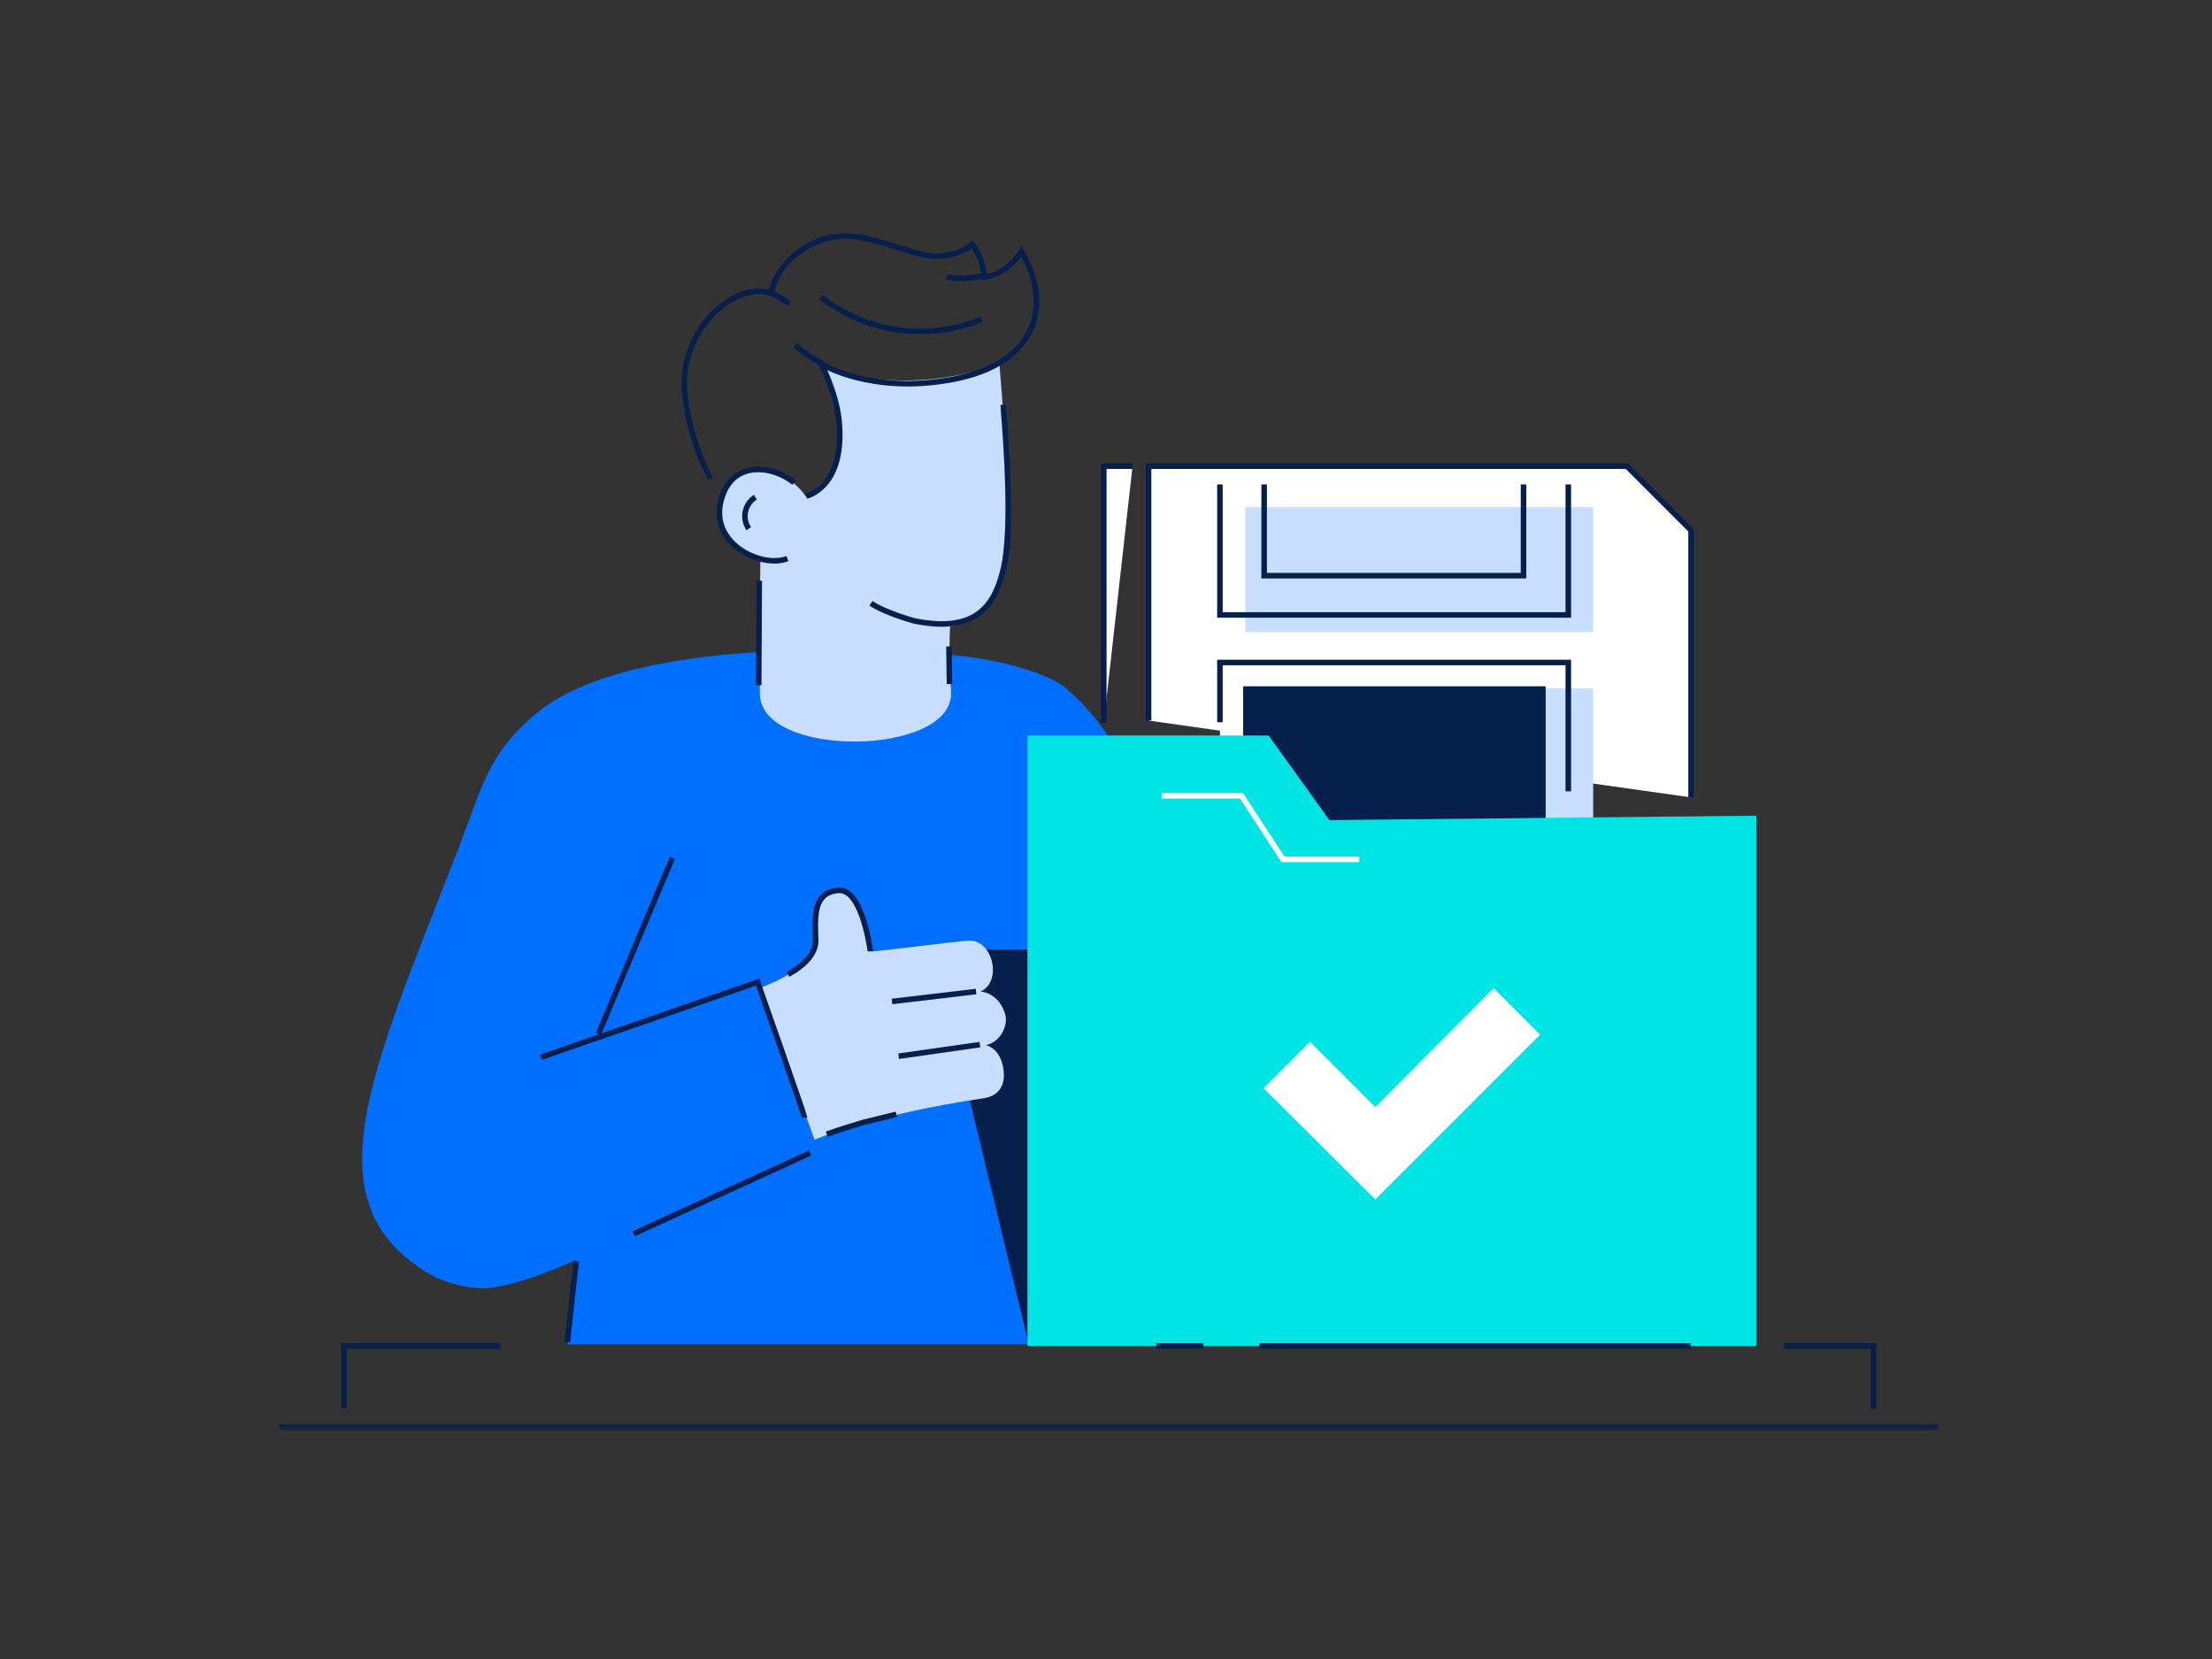 <svg viewBox="0 0 400 300" fill="none" xmlns="http://www.w3.org/2000/svg"><rect x="0" y="0" width="400" height="300" fill="#333333" stroke="none"/><mask id="a" style="mask-type:alpha" maskUnits="userSpaceOnUse" x="50" y="42" width="301" height="217"><path d="M351 42H50v216.6h301V42Z" fill="#fff"/></mask><g mask="url(#a)"><path fill-rule="evenodd" clip-rule="evenodd" d="M185.905 243.105s32-45.4 32-46.4c0-.7-2.4-53.1-25.2-72.3-3.3-2.8-12.4-5.1-18.9-5.8-6.6-.7-58.1-5-76.7 10.3-9.1 7.5-10 13.8-14.5 25.3-15.7 40.3-26.9 63.6-4.5 76.4 2.4 1.4 7.4 2.7 10.6 2.3 5.2-.7 11.8-3.4 15.5-5.1-.7 4.3-1.6 15.3-1.6 15.3h83.3Z" fill="#006EFF"/><path d="m108.2 187 13.4-31.9M102.6 242.7l1.6-14.6" stroke="#071F4D"/><path fill-rule="evenodd" clip-rule="evenodd" d="M233.5 171.7h-64.7l17.3 71.7h47l.4-71.7Z" fill="#071F4D"/><path d="M146.5 208.5c-15.3 7-24.1 11-31.9 14.6" stroke="#071F4D"/><path fill-rule="evenodd" clip-rule="evenodd" d="M181.5 193.698c-.2-2-1.1-4.1-3.2-4.7 2.7-.6 4-3.6 3.5-5.5-.7-2.5-2.5-4-4.5-4.2 4-1.7 2.3-9.5-2.2-9.2-1.7.1-16.2 1.9-17.7 2-1.8-7.6-2.6-11.7-7-10.8-4.4.8-2.6 8.7-3.1 10.3-1.2 4-10 7.1-10 7.1l10 27.4s10.2-4.5 30.6-7.5c3.2-.5 3.8-2.9 3.6-4.9Z" fill="#C7DEFF"/><path d="M162.1 201.5c-2 .5-4.1 1-6.1 1.5-2.3.7-4.6 1.4-6.5 2.1M142.5 176.203c3.1-1.7 5-3.8 5-6.1-.1-4.1-.6-8.7 4.1-9.1 4-.3 5.5 9 5.8 11M162.5 191l14.7-2.1M161.3 181.1l15.2-1.8" stroke="#071F4D"/><path d="M199.6 130.7V84.3h5.2" fill="#fff"/><path d="M199.6 130.7V84.3h5.2" stroke="#071F4D"/><path d="M207.7 130.3v-46h86.5l11.6 11.6v48.3" fill="#fff"/><path d="M207.7 130.3v-46h86.5l11.6 11.6v48.3" stroke="#071F4D"/><path fill-rule="evenodd" clip-rule="evenodd" d="M225.2 114.3h62.9V91.7h-62.9v22.6Z" fill="#C7DEFF"/><path d="M283.6 87.6v23.6h-63V87.6" stroke="#071F4D"/><path fill-rule="evenodd" clip-rule="evenodd" d="M220.6 156.9h62.9v-37.1h-62.9v37.1Z" fill="#fff"/><path fill-rule="evenodd" clip-rule="evenodd" d="M225.2 161.6h62.9v-37.1h-62.9v37.1Z" fill="#C7DEFF"/><path d="M220.6 130.6v-10.8h63v23.3M275.5 87.6v16.5h-46.9V87.6" stroke="#071F4D"/><path fill-rule="evenodd" clip-rule="evenodd" d="M224.8 150.5h54.7v-26.4h-54.7v26.4Z" fill="#071F4D"/><path fill-rule="evenodd" clip-rule="evenodd" d="M229.4 133h-43.6v110.4h131.8v-95.9l-77.2.8-11-15.3Z" fill="#00E4E5"/><path d="M97.8 191.2s24.2-8.4 39.2-13.6c0 0 8.5 24.1 8.5 24.5" stroke="#071F4D"/><path fill-rule="evenodd" clip-rule="evenodd" d="M137.5 101.2c-.2 12.9-.1 20.9-.1 24.2 0 11.8 34.6 11.4 34.6 0 0-.8-.5-6.2-.2-12.1 4-.9 5.2-1.8 7-4 5.6-6.7 1.9-43.6 1.9-43.6s-14.8 6.5-32 .7c4.2 7.5 2.7 12.9 2.8 16.2.1 3.2-5.7 7-5.7 7.3 0 .1-2.3-4.3-8.3-4.9-3.7-.4-7.3 2.6-7.3 8s5.8 7.3 7.3 8.2Z" fill="#C7DEFF"/><path d="M142.397 101c-4.4 1.8-13.8-2.4-12.1-10.1 1.8-8.1 9.8-6.6 13.3-3.6M181.4 73.2c.7 8.5 1.5 21.8.4 28-1.5 8-4.8 13.4-16.4 11.1 0 0-5.2-1.4-7.9-3.2" stroke="#071F4D"/><path d="M145.801 89.703s7.2-1.5 5.9-13.9c-.6-5.1-3.2-10-3.2-10s9 5.6 23.8 2.8c15.5-2.9 18-13.8 12.4-23.1 0 0-2.6 4.2-6.7 4.6-.3-3.7-2.2-5.9-2.2-5.9s-2 1.8-5.7 2.1c-3.8.4-10.1-2.9-15.5-3.5-7.1-1.1-14.3 4.6-15.1 10.2-7.1-2.2-17.2 7.2-15.6 18.9.9 7 3.1 11.8 4.6 14.7M136.597 89.9c-1.9 1.2-2.5 3.8-1.2 5.7M137.2 123.9l.1-18.9M171.6 116.9l.1 6.8" stroke="#071F4D"/><path d="M171.2 50s1.2.8 6.8-.1M177.5 57.7s-14.4 7.1-29.1-4M142.7 54.9c-.9-.7-1.9-1.3-3.2-1.9M143.8 62.5s2 1.7 4.9 3.3" stroke="#071F4D"/><path fill-rule="evenodd" clip-rule="evenodd" d="m236.9 188.4-8.4 8.4 20.2 20.1 29.8-29.8-8.4-8.4-21.4 21.5-11.8-11.8Z" fill="#fff"/><path d="M322.6 243.4h16.2v11.3M62.2 254.7v-11.3h28.3M50.5 258.1h300M227.7 243.4h78M209.1 243.4h8.5" stroke="#071F4D"/><path d="M210.1 143.9h14.4l7.5 11.5h13.8" stroke="#fff"/></g></svg>